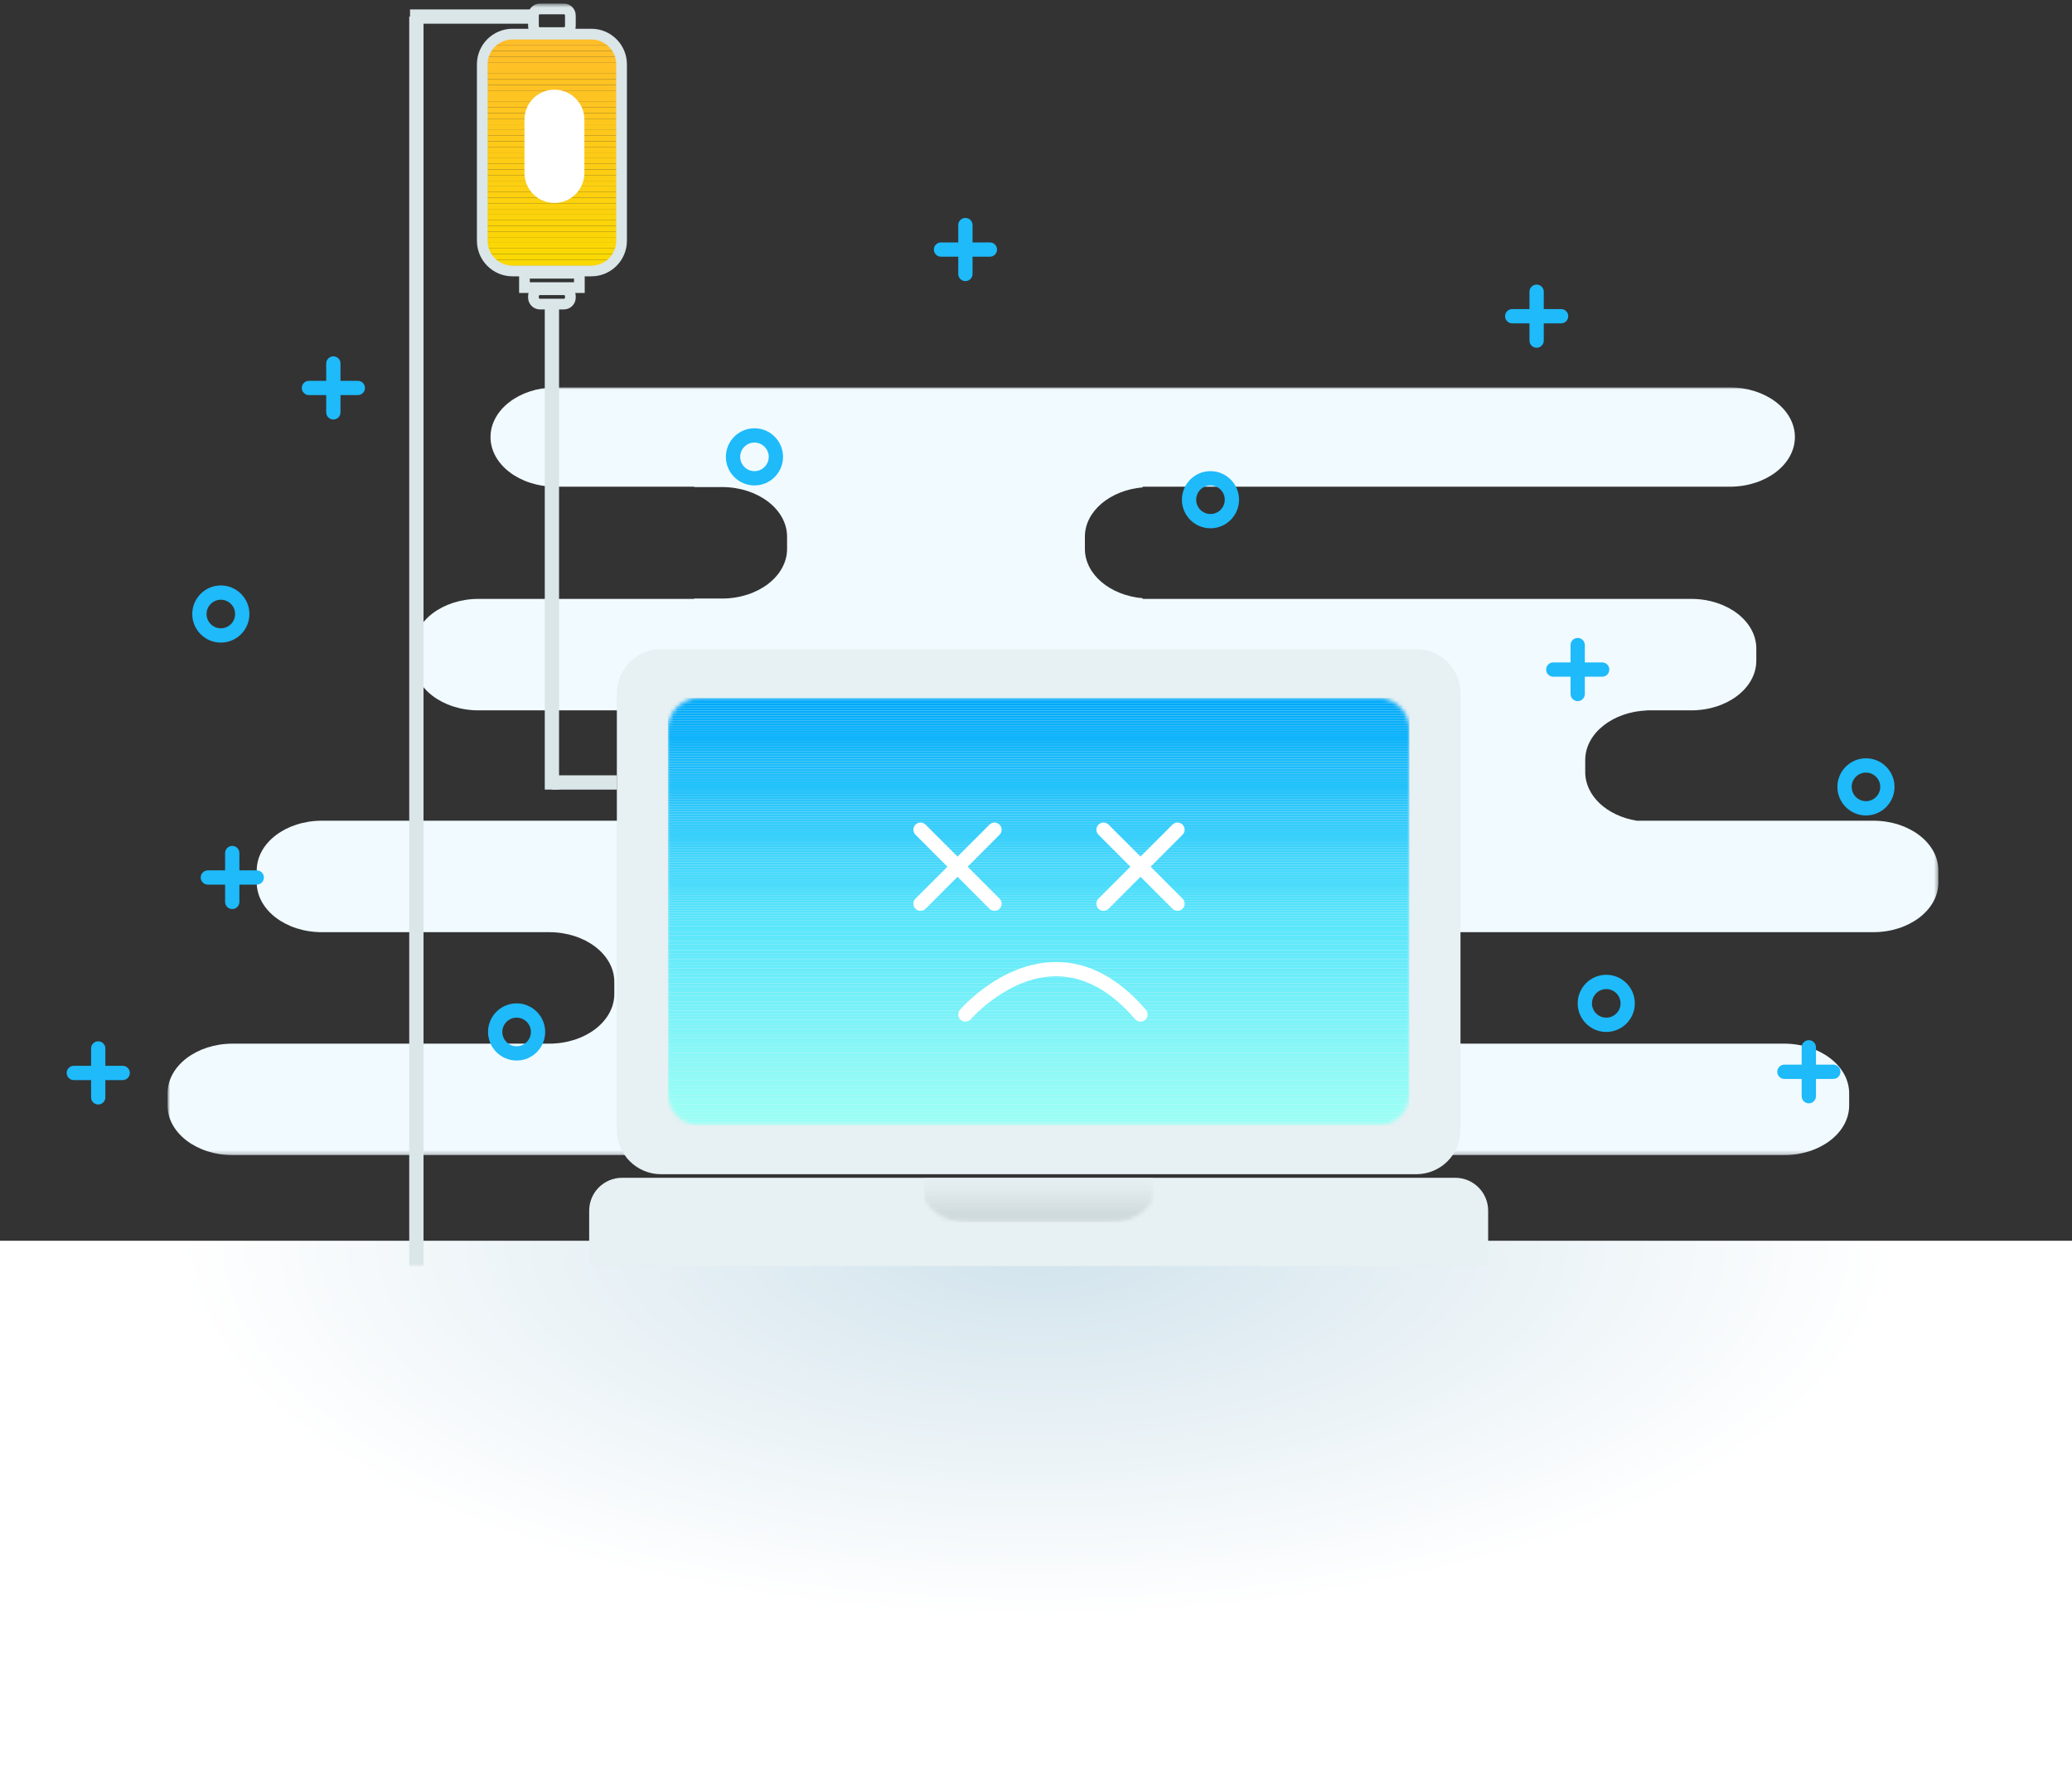 <?xml version="1.0" encoding="UTF-8"?>
<svg width="531px" height="454px" viewBox="0 0 531 454" version="1.1" xmlns="http://www.w3.org/2000/svg" xmlns:xlink="http://www.w3.org/1999/xlink">
    <rect x="0" y="0" width="531" height="454" fill="#333333" stroke="none"/>
    <!-- Generator: sketchtool 48.2 (47327) - http://www.bohemiancoding.com/sketch -->
    <title>6F49FFAF-9A60-4BF6-BBDD-3784090CA5A8</title>
    <desc>Created with sketchtool.</desc>
    <defs>
        <radialGradient cx="50%" cy="0%" fx="50%" fy="0%" r="71.209%" gradientTransform="translate(0.5,0),scale(0.256,1),rotate(90),scale(1,2.258),translate(-0.5,-0)" id="radialGradient-1">
            <stop stop-color="#D1E3EC" offset="0%"></stop>
            <stop stop-color="#FFFFFF" offset="100%"></stop>
        </radialGradient>
        <polygon id="path-2" points="0.833 0.009 454.65 0.009 454.65 196.773 0.833 196.773"></polygon>
        <path d="M8.07,0.868 C3.621,0.868 0.012,4.477 0.012,8.927 L0.012,102.37 C0.012,106.822 3.621,110.431 8.07,110.431 L181.98,110.431 C186.43,110.431 190.039,106.822 190.039,102.37 L190.039,8.927 C190.039,4.477 186.43,0.868 181.98,0.868 L8.07,0.868 Z" id="path-4"></path>
        <path d="M8.07,0.868 C3.621,0.868 0.012,4.477 0.012,8.927 L0.012,102.37 C0.012,106.822 3.621,110.431 8.07,110.431 L181.98,110.431 C186.43,110.431 190.039,106.822 190.039,102.37 L190.039,8.927 C190.039,4.477 186.43,0.868 181.98,0.868 L8.07,0.868 Z" id="path-6"></path>
        <path d="M0.589,0.257 L0.589,4.177 C0.589,7.278 5.233,11.625 10.961,11.625 L49.119,11.625 C54.847,11.625 59.49,7.278 59.49,4.177 L59.49,0.257 L0.589,0.257 Z" id="path-8"></path>
        <path d="M0.589,0.257 L0.589,4.177 C0.589,7.278 5.233,11.625 10.961,11.625 L49.119,11.625 C54.847,11.625 59.49,7.278 59.49,4.177 L59.49,0.257 L0.589,0.257 Z" id="path-10"></path>
        <polygon id="path-12" points="0 324.085 496.753 324.085 496.753 0.51 0 0.51"></polygon>
        <path d="M7.765,0.1 C3.494,0.1 0.029,3.564 0.029,7.837 L0.029,53.067 C0.029,57.339 3.494,60.803 7.765,60.803 L27.991,60.803 C32.263,60.803 35.726,57.339 35.726,53.067 L35.726,7.837 C35.726,3.564 32.263,0.1 27.991,0.1 L7.765,0.1 Z" id="path-14"></path>
        <path d="M7.765,0.1 C3.494,0.1 0.029,3.564 0.029,7.837 L0.029,53.067 C0.029,57.339 3.494,60.803 7.765,60.803 L27.991,60.803 C32.263,60.803 35.726,57.339 35.726,53.067 L35.726,7.837 C35.726,3.564 32.263,0.1 27.991,0.1 L7.765,0.1 Z" id="path-16"></path>
        <polygon id="path-18" points="0 324.085 496.753 324.085 496.753 0.51 0 0.51"></polygon>
    </defs>
    <g id="500" stroke="none" stroke-width="1" fill="none" fill-rule="evenodd" transform="translate(-537, -143)">
        <g id="ic_error_500" transform="translate(537, 143)">
            <rect id="Rectangle" fill="url(#radialGradient-1)" x="0" y="318" width="531" height="136"></rect>
            <g id="Page-1">
                <g id="Group-6" transform="translate(42.103, 99.279)">
                    <g id="Group-3">
                        <mask id="mask-3" fill="white">
                            <use xlink:href="#path-2"></use>
                        </mask>
                        <g id="Clip-2"></g>
                        <path d="M437.967,111.064 L377.321,111.064 C369.796,109.834 364.151,104.736 364.151,98.627 L364.151,95.51 C364.151,88.656 371.252,83.072 380.147,82.797 C379.919,82.79 379.691,82.783 379.46,82.783 L391.312,82.783 C400.526,82.783 407.994,77.086 407.994,70.057 L407.994,66.94 C407.994,59.912 400.526,54.214 391.312,54.214 L250.742,54.214 L250.742,54.042 C242.407,53.333 235.926,47.943 235.926,41.396 L235.926,38.28 C235.926,31.733 242.407,26.342 250.742,25.635 L250.742,25.462 L401.198,25.462 C410.412,25.462 417.881,19.764 417.881,12.735 C417.881,5.707 410.412,0.009 401.198,0.009 L100.286,0.009 C91.073,0.009 83.604,5.707 83.604,12.735 C83.604,19.764 91.073,25.462 100.286,25.462 L135.815,25.462 L135.815,25.553 L142.921,25.553 C152.135,25.553 159.603,31.25 159.603,38.28 L159.603,41.396 C159.603,48.425 152.135,54.123 142.921,54.123 L135.815,54.123 L135.815,54.214 L80.54,54.214 C71.327,54.214 63.858,59.912 63.858,66.94 L63.858,70.057 C63.858,77.086 71.327,82.783 80.54,82.783 L134.242,82.783 C143.455,82.783 150.925,88.481 150.925,95.51 L150.925,98.627 C150.925,104.73 145.292,109.826 137.777,111.064 L40.377,111.064 C31.164,111.064 23.695,116.762 23.695,123.79 L23.695,126.908 C23.695,133.936 31.164,139.634 40.377,139.634 L98.644,139.634 C107.86,139.634 115.328,145.332 115.328,152.36 L115.328,155.478 C115.328,162.505 107.86,168.204 98.644,168.204 L17.516,168.204 C8.302,168.204 0.833,173.902 0.833,180.93 L0.833,184.048 C0.833,191.075 8.302,196.773 17.516,196.773 L415.104,196.773 C424.319,196.773 431.788,191.075 431.788,184.048 L431.788,180.93 C431.788,173.902 424.319,168.204 415.104,168.204 L330.168,168.204 C320.954,168.204 313.484,162.505 313.484,155.478 L313.484,152.36 C313.484,145.332 320.954,139.634 330.168,139.634 L437.967,139.634 C447.181,139.634 454.65,133.936 454.65,126.908 L454.65,123.79 C454.65,116.762 447.181,111.064 437.967,111.064" id="Fill-1" fill="#F1FAFF" mask="url(#mask-3)"></path>
                    </g>
                    <path d="M320.851,201.666 L127.31,201.666 C121.052,201.666 115.979,196.593 115.979,190.333 L115.979,78.43 C115.979,72.171 121.052,67.096 127.31,67.096 L320.851,67.096 C327.109,67.096 332.182,72.171 332.182,78.43 L332.182,190.333 C332.182,196.593 327.109,201.666 320.851,201.666" id="Fill-4" fill="#E7F0F2"></path>
                </g>
                <g id="Group-168" transform="translate(171.158, 178.011)">
                    <g id="Group-9">
                        <mask id="mask-5" fill="white">
                            <use xlink:href="#path-4"></use>
                        </mask>
                        <g id="Clip-8"></g>
                        <path d="M0.012,110.431 L190.038,110.431 L0.012,110.431 Z" id="Fill-7" fill="#9CFFF5" mask="url(#mask-5)"></path>
                    </g>
                    <mask id="mask-7" fill="white">
                        <use xlink:href="#path-6"></use>
                    </mask>
                    <g id="Clip-11"></g>
                    <polygon id="Fill-10" fill="#9CFFF5" mask="url(#mask-7)" points="0.012 110.431 190.038 110.431 190.038 109.657 0.012 109.657"></polygon>
                    <polygon id="Fill-12" fill="#9BFFF5" mask="url(#mask-7)" points="0.012 109.657 190.038 109.657 190.038 108.882 0.012 108.882"></polygon>
                    <polygon id="Fill-13" fill="#9BFFF5" mask="url(#mask-7)" points="0.012 108.882 190.038 108.882 190.038 108.108 0.012 108.108"></polygon>
                    <polygon id="Fill-14" fill="#9AFEF5" mask="url(#mask-7)" points="0.012 108.109 190.038 108.109 190.038 107.334 0.012 107.334"></polygon>
                    <polygon id="Fill-15" fill="#99FEF5" mask="url(#mask-7)" points="0.012 107.334 190.038 107.334 190.038 106.56 0.012 106.56"></polygon>
                    <polygon id="Fill-16" fill="#98FEF5" mask="url(#mask-7)" points="0.012 106.56 190.038 106.56 190.038 105.785 0.012 105.785"></polygon>
                    <polygon id="Fill-17" fill="#98FDF5" mask="url(#mask-7)" points="0.012 105.786 190.038 105.786 190.038 105.012 0.012 105.012"></polygon>
                    <polygon id="Fill-18" fill="#97FDF5" mask="url(#mask-7)" points="0.012 105.012 190.038 105.012 190.038 104.237 0.012 104.237"></polygon>
                    <polygon id="Fill-19" fill="#96FDF6" mask="url(#mask-7)" points="0.012 104.237 190.038 104.237 190.038 103.463 0.012 103.463"></polygon>
                    <polygon id="Fill-20" fill="#95FCF6" mask="url(#mask-7)" points="0.012 103.464 190.038 103.464 190.038 102.689 0.012 102.689"></polygon>
                    <polygon id="Fill-21" fill="#94FCF6" mask="url(#mask-7)" points="0.012 102.689 190.038 102.689 190.038 101.915 0.012 101.915"></polygon>
                    <polygon id="Fill-22" fill="#93FCF6" mask="url(#mask-7)" points="0.012 101.915 190.038 101.915 190.038 101.14 0.012 101.14"></polygon>
                    <polygon id="Fill-23" fill="#92FBF6" mask="url(#mask-7)" points="0.012 101.14 190.038 101.14 190.038 100.365 0.012 100.365"></polygon>
                    <polygon id="Fill-24" fill="#91FBF6" mask="url(#mask-7)" points="0.012 100.366 190.038 100.366 190.038 99.592 0.012 99.592"></polygon>
                    <polygon id="Fill-25" fill="#91FBF6" mask="url(#mask-7)" points="0.012 99.592 190.038 99.592 190.038 98.817 0.012 98.817"></polygon>
                    <polygon id="Fill-26" fill="#90FAF6" mask="url(#mask-7)" points="0.012 98.817 190.038 98.817 190.038 98.043 0.012 98.043"></polygon>
                    <polygon id="Fill-27" fill="#8FFAF6" mask="url(#mask-7)" points="0.012 98.044 190.038 98.044 190.038 97.269 0.012 97.269"></polygon>
                    <polygon id="Fill-28" fill="#8EFAF6" mask="url(#mask-7)" points="0.012 97.269 190.038 97.269 190.038 96.495 0.012 96.495"></polygon>
                    <polygon id="Fill-29" fill="#8DF9F6" mask="url(#mask-7)" points="0.012 96.495 190.038 96.495 190.038 95.72 0.012 95.72"></polygon>
                    <polygon id="Fill-30" fill="#8CF9F6" mask="url(#mask-7)" points="0.012 95.721 190.038 95.721 190.038 94.947 0.012 94.947"></polygon>
                    <polygon id="Fill-31" fill="#8BF9F7" mask="url(#mask-7)" points="0.012 94.947 190.038 94.947 190.038 94.172 0.012 94.172"></polygon>
                    <polygon id="Fill-32" fill="#8AF8F7" mask="url(#mask-7)" points="0.012 94.172 190.038 94.172 190.038 93.398 0.012 93.398"></polygon>
                    <polygon id="Fill-33" fill="#89F8F7" mask="url(#mask-7)" points="0.012 93.398 190.038 93.398 190.038 92.623 0.012 92.623"></polygon>
                    <polygon id="Fill-34" fill="#88F7F7" mask="url(#mask-7)" points="0.012 92.624 190.038 92.624 190.038 91.85 0.012 91.85"></polygon>
                    <polygon id="Fill-35" fill="#87F7F7" mask="url(#mask-7)" points="0.012 91.85 190.038 91.85 190.038 91.075 0.012 91.075"></polygon>
                    <polygon id="Fill-36" fill="#86F7F7" mask="url(#mask-7)" points="0.012 91.075 190.038 91.075 190.038 90.301 0.012 90.301"></polygon>
                    <polygon id="Fill-37" fill="#85F6F7" mask="url(#mask-7)" points="0.012 90.301 190.038 90.301 190.038 89.527 0.012 89.527"></polygon>
                    <polygon id="Fill-38" fill="#84F6F7" mask="url(#mask-7)" points="0.012 89.527 190.038 89.527 190.038 88.752 0.012 88.752"></polygon>
                    <polygon id="Fill-39" fill="#83F6F7" mask="url(#mask-7)" points="0.012 88.752 190.038 88.752 190.038 87.978 0.012 87.978"></polygon>
                    <polygon id="Fill-40" fill="#82F5F7" mask="url(#mask-7)" points="0.012 87.979 190.038 87.979 190.038 87.204 0.012 87.204"></polygon>
                    <polygon id="Fill-41" fill="#81F5F7" mask="url(#mask-7)" points="0.012 87.204 190.038 87.204 190.038 86.43 0.012 86.43"></polygon>
                    <polygon id="Fill-42" fill="#80F4F8" mask="url(#mask-7)" points="0.012 86.43 190.038 86.43 190.038 85.655 0.012 85.655"></polygon>
                    <polygon id="Fill-43" fill="#7FF4F8" mask="url(#mask-7)" points="0.012 85.655 190.038 85.655 190.038 84.881 0.012 84.881"></polygon>
                    <polygon id="Fill-44" fill="#7EF4F8" mask="url(#mask-7)" points="0.012 84.882 190.038 84.882 190.038 84.107 0.012 84.107"></polygon>
                    <polygon id="Fill-45" fill="#7DF3F8" mask="url(#mask-7)" points="0.012 84.107 190.038 84.107 190.038 83.333 0.012 83.333"></polygon>
                    <polygon id="Fill-46" fill="#7BF3F8" mask="url(#mask-7)" points="0.012 83.333 190.038 83.333 190.038 82.558 0.012 82.558"></polygon>
                    <polygon id="Fill-47" fill="#7AF2F8" mask="url(#mask-7)" points="0.012 82.559 190.038 82.559 190.038 81.785 0.012 81.785"></polygon>
                    <polygon id="Fill-48" fill="#79F2F8" mask="url(#mask-7)" points="0.012 81.785 190.038 81.785 190.038 81.01 0.012 81.01"></polygon>
                    <polygon id="Fill-49" fill="#78F2F8" mask="url(#mask-7)" points="0.012 81.01 190.038 81.01 190.038 80.236 0.012 80.236"></polygon>
                    <polygon id="Fill-50" fill="#77F1F8" mask="url(#mask-7)" points="0.012 80.236 190.038 80.236 190.038 79.461 0.012 79.461"></polygon>
                    <polygon id="Fill-51" fill="#76F1F8" mask="url(#mask-7)" points="0.012 79.462 190.038 79.462 190.038 78.688 0.012 78.688"></polygon>
                    <polygon id="Fill-52" fill="#75F0F8" mask="url(#mask-7)" points="0.012 78.688 190.038 78.688 190.038 77.913 0.012 77.913"></polygon>
                    <polygon id="Fill-53" fill="#74F0F9" mask="url(#mask-7)" points="0.012 77.913 190.038 77.913 190.038 77.139 0.012 77.139"></polygon>
                    <polygon id="Fill-54" fill="#73F0F9" mask="url(#mask-7)" points="0.012 77.139 190.038 77.139 190.038 76.365 0.012 76.365"></polygon>
                    <polygon id="Fill-55" fill="#72EFF9" mask="url(#mask-7)" points="0.012 76.365 190.038 76.365 190.038 75.59 0.012 75.59"></polygon>
                    <polygon id="Fill-56" fill="#71EFF9" mask="url(#mask-7)" points="0.012 75.59 190.038 75.59 190.038 74.816 0.012 74.816"></polygon>
                    <polygon id="Fill-57" fill="#70EEF9" mask="url(#mask-7)" points="0.012 74.817 190.038 74.817 190.038 74.042 0.012 74.042"></polygon>
                    <polygon id="Fill-58" fill="#6EEEF9" mask="url(#mask-7)" points="0.012 74.042 190.038 74.042 190.038 73.268 0.012 73.268"></polygon>
                    <polygon id="Fill-59" fill="#6DEEF9" mask="url(#mask-7)" points="0.012 73.268 190.038 73.268 190.038 72.493 0.012 72.493"></polygon>
                    <polygon id="Fill-60" fill="#6CEDF9" mask="url(#mask-7)" points="0.012 72.493 190.038 72.493 190.038 71.719 0.012 71.719"></polygon>
                    <polygon id="Fill-61" fill="#6BEDF9" mask="url(#mask-7)" points="0.012 71.72 190.038 71.72 190.038 70.945 0.012 70.945"></polygon>
                    <polygon id="Fill-62" fill="#6AECF9" mask="url(#mask-7)" points="0.012 70.945 190.038 70.945 190.038 70.171 0.012 70.171"></polygon>
                    <polygon id="Fill-63" fill="#69ECFA" mask="url(#mask-7)" points="0.012 70.171 190.038 70.171 190.038 69.396 0.012 69.396"></polygon>
                    <polygon id="Fill-64" fill="#68ECFA" mask="url(#mask-7)" points="0.012 69.397 190.038 69.397 190.038 68.623 0.012 68.623"></polygon>
                    <polygon id="Fill-65" fill="#67EBFA" mask="url(#mask-7)" points="0.012 68.623 190.038 68.623 190.038 67.848 0.012 67.848"></polygon>
                    <polygon id="Fill-66" fill="#66EBFA" mask="url(#mask-7)" points="0.012 67.848 190.038 67.848 190.038 67.074 0.012 67.074"></polygon>
                    <polygon id="Fill-67" fill="#64EAFA" mask="url(#mask-7)" points="0.012 67.075 190.038 67.075 190.038 66.3 0.012 66.3"></polygon>
                    <polygon id="Fill-68" fill="#63EAFA" mask="url(#mask-7)" points="0.012 66.3 190.038 66.3 190.038 65.525 0.012 65.525"></polygon>
                    <polygon id="Fill-69" fill="#62E9FA" mask="url(#mask-7)" points="0.012 65.525 190.038 65.525 190.038 64.751 0.012 64.751"></polygon>
                    <polygon id="Fill-70" fill="#61E9FA" mask="url(#mask-7)" points="0.012 64.751 190.038 64.751 190.038 63.976 0.012 63.976"></polygon>
                    <polygon id="Fill-71" fill="#60E9FA" mask="url(#mask-7)" points="0.012 63.977 190.038 63.977 190.038 63.203 0.012 63.203"></polygon>
                    <polygon id="Fill-72" fill="#5FE8FA" mask="url(#mask-7)" points="0.012 63.203 190.038 63.203 190.038 62.428 0.012 62.428"></polygon>
                    <polygon id="Fill-73" fill="#5EE8FB" mask="url(#mask-7)" points="0.012 62.428 190.038 62.428 190.038 61.654 0.012 61.654"></polygon>
                    <polygon id="Fill-74" fill="#5CE7FB" mask="url(#mask-7)" points="0.012 61.655 190.038 61.655 190.038 60.88 0.012 60.88"></polygon>
                    <polygon id="Fill-75" fill="#5BE7FB" mask="url(#mask-7)" points="0.012 60.88 190.038 60.88 190.038 60.106 0.012 60.106"></polygon>
                    <polygon id="Fill-76" fill="#5AE6FB" mask="url(#mask-7)" points="0.012 60.106 190.038 60.106 190.038 59.331 0.012 59.331"></polygon>
                    <polygon id="Fill-77" fill="#59E6FB" mask="url(#mask-7)" points="0.012 59.331 190.038 59.331 190.038 58.557 0.012 58.557"></polygon>
                    <polygon id="Fill-78" fill="#59E6FB" mask="url(#mask-7)" points="0.012 58.557 190.038 58.557 190.038 57.909 0.012 57.909"></polygon>
                    <polygon id="Fill-79" fill="#58E5FB" mask="url(#mask-7)" points="0.012 57.909 190.038 57.909 190.038 57.26 0.012 57.26"></polygon>
                    <polygon id="Fill-80" fill="#57E5FB" mask="url(#mask-7)" points="0.012 57.26 190.038 57.26 190.038 56.612 0.012 56.612"></polygon>
                    <polygon id="Fill-81" fill="#56E4FB" mask="url(#mask-7)" points="0.012 56.612 190.038 56.612 190.038 55.964 0.012 55.964"></polygon>
                    <polygon id="Fill-82" fill="#55E4FB" mask="url(#mask-7)" points="0.012 55.964 190.038 55.964 190.038 55.316 0.012 55.316"></polygon>
                    <polygon id="Fill-83" fill="#54E3FB" mask="url(#mask-7)" points="0.012 55.316 190.038 55.316 190.038 54.668 0.012 54.668"></polygon>
                    <polygon id="Fill-84" fill="#54E2FB" mask="url(#mask-7)" points="0.012 54.668 190.038 54.668 190.038 54.02 0.012 54.02"></polygon>
                    <polygon id="Fill-85" fill="#53E2FB" mask="url(#mask-7)" points="0.012 54.02 190.038 54.02 190.038 53.371 0.012 53.371"></polygon>
                    <polygon id="Fill-86" fill="#52E1FB" mask="url(#mask-7)" points="0.012 53.371 190.038 53.371 190.038 52.723 0.012 52.723"></polygon>
                    <polygon id="Fill-87" fill="#51E0FB" mask="url(#mask-7)" points="0.012 52.723 190.038 52.723 190.038 52.075 0.012 52.075"></polygon>
                    <polygon id="Fill-88" fill="#50E0FB" mask="url(#mask-7)" points="0.012 52.075 190.038 52.075 190.038 51.427 0.012 51.427"></polygon>
                    <polygon id="Fill-89" fill="#4FDFFB" mask="url(#mask-7)" points="0.012 51.427 190.038 51.427 190.038 50.779 0.012 50.779"></polygon>
                    <polygon id="Fill-90" fill="#4EDEFB" mask="url(#mask-7)" points="0.012 50.779 190.038 50.779 190.038 50.131 0.012 50.131"></polygon>
                    <polygon id="Fill-91" fill="#4DDEFB" mask="url(#mask-7)" points="0.012 50.131 190.038 50.131 190.038 49.482 0.012 49.482"></polygon>
                    <polygon id="Fill-92" fill="#4CDDFB" mask="url(#mask-7)" points="0.012 49.482 190.038 49.482 190.038 48.834 0.012 48.834"></polygon>
                    <polygon id="Fill-93" fill="#4BDCFB" mask="url(#mask-7)" points="0.012 48.834 190.038 48.834 190.038 48.186 0.012 48.186"></polygon>
                    <polygon id="Fill-94" fill="#4ADCFB" mask="url(#mask-7)" points="0.012 48.186 190.038 48.186 190.038 47.538 0.012 47.538"></polygon>
                    <polygon id="Fill-95" fill="#49DBFB" mask="url(#mask-7)" points="0.012 47.538 190.038 47.538 190.038 46.89 0.012 46.89"></polygon>
                    <polygon id="Fill-96" fill="#48DAFB" mask="url(#mask-7)" points="0.012 46.89 190.038 46.89 190.038 46.242 0.012 46.242"></polygon>
                    <polygon id="Fill-97" fill="#47DAFB" mask="url(#mask-7)" points="0.012 46.242 190.038 46.242 190.038 45.593 0.012 45.593"></polygon>
                    <polygon id="Fill-98" fill="#46D9FB" mask="url(#mask-7)" points="0.012 45.593 190.038 45.593 190.038 44.945 0.012 44.945"></polygon>
                    <polygon id="Fill-99" fill="#45D8FB" mask="url(#mask-7)" points="0.012 44.945 190.038 44.945 190.038 44.296 0.012 44.296"></polygon>
                    <polygon id="Fill-100" fill="#44D8FB" mask="url(#mask-7)" points="0.012 44.296 190.038 44.296 190.038 43.648 0.012 43.648"></polygon>
                    <polygon id="Fill-101" fill="#43D7FB" mask="url(#mask-7)" points="0.012 43.648 190.038 43.648 190.038 43 0.012 43"></polygon>
                    <polygon id="Fill-102" fill="#42D6FB" mask="url(#mask-7)" points="0.012 43 190.038 43 190.038 42.352 0.012 42.352"></polygon>
                    <polygon id="Fill-103" fill="#41D5FB" mask="url(#mask-7)" points="0.012 42.352 190.038 42.352 190.038 41.703 0.012 41.703"></polygon>
                    <polygon id="Fill-104" fill="#40D5FB" mask="url(#mask-7)" points="0.012 41.703 190.038 41.703 190.038 41.055 0.012 41.055"></polygon>
                    <polygon id="Fill-105" fill="#3FD4FB" mask="url(#mask-7)" points="0.012 41.055 190.038 41.055 190.038 40.407 0.012 40.407"></polygon>
                    <polygon id="Fill-106" fill="#3ED3FB" mask="url(#mask-7)" points="0.012 40.407 190.038 40.407 190.038 39.759 0.012 39.759"></polygon>
                    <polygon id="Fill-107" fill="#3DD3FB" mask="url(#mask-7)" points="0.012 39.759 190.038 39.759 190.038 39.111 0.012 39.111"></polygon>
                    <polygon id="Fill-108" fill="#3CD2FB" mask="url(#mask-7)" points="0.012 39.111 190.038 39.111 190.038 38.463 0.012 38.463"></polygon>
                    <polygon id="Fill-109" fill="#3BD1FB" mask="url(#mask-7)" points="0.012 38.463 190.038 38.463 190.038 37.814 0.012 37.814"></polygon>
                    <polygon id="Fill-110" fill="#3AD1FB" mask="url(#mask-7)" points="0.012 37.814 190.038 37.814 190.038 37.166 0.012 37.166"></polygon>
                    <polygon id="Fill-111" fill="#39D0FB" mask="url(#mask-7)" points="0.012 37.166 190.038 37.166 190.038 36.518 0.012 36.518"></polygon>
                    <polygon id="Fill-112" fill="#38CFFB" mask="url(#mask-7)" points="0.012 36.518 190.038 36.518 190.038 35.87 0.012 35.87"></polygon>
                    <polygon id="Fill-113" fill="#37CFFB" mask="url(#mask-7)" points="0.012 35.87 190.038 35.87 190.038 35.222 0.012 35.222"></polygon>
                    <polygon id="Fill-114" fill="#36CEFB" mask="url(#mask-7)" points="0.012 35.222 190.038 35.222 190.038 34.574 0.012 34.574"></polygon>
                    <polygon id="Fill-115" fill="#35CDFB" mask="url(#mask-7)" points="0.012 34.574 190.038 34.574 190.038 33.925 0.012 33.925"></polygon>
                    <polygon id="Fill-116" fill="#34CCFB" mask="url(#mask-7)" points="0.012 33.925 190.038 33.925 190.038 33.277 0.012 33.277"></polygon>
                    <polygon id="Fill-117" fill="#33CCFB" mask="url(#mask-7)" points="0.012 33.277 190.038 33.277 190.038 32.629 0.012 32.629"></polygon>
                    <polygon id="Fill-118" fill="#32CBFB" mask="url(#mask-7)" points="0.012 32.629 190.038 32.629 190.038 31.981 0.012 31.981"></polygon>
                    <polygon id="Fill-119" fill="#31CAFB" mask="url(#mask-7)" points="0.012 31.981 190.038 31.981 190.038 31.333 0.012 31.333"></polygon>
                    <polygon id="Fill-120" fill="#30CAFB" mask="url(#mask-7)" points="0.012 31.333 190.038 31.333 190.038 30.685 0.012 30.685"></polygon>
                    <polygon id="Fill-121" fill="#2FC9FB" mask="url(#mask-7)" points="0.012 30.685 190.038 30.685 190.038 30.036 0.012 30.036"></polygon>
                    <polygon id="Fill-122" fill="#2EC8FB" mask="url(#mask-7)" points="0.012 30.036 190.038 30.036 190.038 29.388 0.012 29.388"></polygon>
                    <polygon id="Fill-123" fill="#2DC8FB" mask="url(#mask-7)" points="0.012 29.388 190.038 29.388 190.038 28.74 0.012 28.74"></polygon>
                    <polygon id="Fill-124" fill="#2CC7FA" mask="url(#mask-7)" points="0.012 28.74 190.038 28.74 190.038 28.092 0.012 28.092"></polygon>
                    <polygon id="Fill-125" fill="#2BC6FA" mask="url(#mask-7)" points="0.012 28.092 190.038 28.092 190.038 27.444 0.012 27.444"></polygon>
                    <polygon id="Fill-126" fill="#2AC5FA" mask="url(#mask-7)" points="0.012 27.444 190.038 27.444 190.038 26.796 0.012 26.796"></polygon>
                    <polygon id="Fill-127" fill="#29C5FA" mask="url(#mask-7)" points="0.012 26.796 190.038 26.796 190.038 26.147 0.012 26.147"></polygon>
                    <polygon id="Fill-128" fill="#27C4FA" mask="url(#mask-7)" points="0.012 26.147 190.038 26.147 190.038 25.499 0.012 25.499"></polygon>
                    <polygon id="Fill-129" fill="#26C3FA" mask="url(#mask-7)" points="0.012 25.499 190.038 25.499 190.038 24.851 0.012 24.851"></polygon>
                    <polygon id="Fill-130" fill="#25C3FA" mask="url(#mask-7)" points="0.012 24.851 190.038 24.851 190.038 24.203 0.012 24.203"></polygon>
                    <polygon id="Fill-131" fill="#24C2FA" mask="url(#mask-7)" points="0.012 24.203 190.038 24.203 190.038 23.555 0.012 23.555"></polygon>
                    <polygon id="Fill-132" fill="#23C1FA" mask="url(#mask-7)" points="0.012 23.555 190.038 23.555 190.038 22.907 0.012 22.907"></polygon>
                    <polygon id="Fill-133" fill="#22C1FA" mask="url(#mask-7)" points="0.012 22.907 190.038 22.907 190.038 22.258 0.012 22.258"></polygon>
                    <polygon id="Fill-134" fill="#21C0FA" mask="url(#mask-7)" points="0.012 22.258 190.038 22.258 190.038 21.61 0.012 21.61"></polygon>
                    <polygon id="Fill-135" fill="#20BFFA" mask="url(#mask-7)" points="0.012 21.61 190.038 21.61 190.038 20.961 0.012 20.961"></polygon>
                    <polygon id="Fill-136" fill="#1FBEFA" mask="url(#mask-7)" points="0.012 20.961 190.038 20.961 190.038 20.313 0.012 20.313"></polygon>
                    <polygon id="Fill-137" fill="#1EBEFA" mask="url(#mask-7)" points="0.012 20.313 190.038 20.313 190.038 19.665 0.012 19.665"></polygon>
                    <polygon id="Fill-138" fill="#1DBDFA" mask="url(#mask-7)" points="0.012 19.665 190.038 19.665 190.038 19.017 0.012 19.017"></polygon>
                    <polygon id="Fill-139" fill="#1CBCFA" mask="url(#mask-7)" points="0.012 19.017 190.038 19.017 190.038 18.368 0.012 18.368"></polygon>
                    <polygon id="Fill-140" fill="#1BBCFA" mask="url(#mask-7)" points="0.012 18.368 190.038 18.368 190.038 17.72 0.012 17.72"></polygon>
                    <polygon id="Fill-141" fill="#1ABBFA" mask="url(#mask-7)" points="0.012 17.72 190.038 17.72 190.038 17.072 0.012 17.072"></polygon>
                    <polygon id="Fill-142" fill="#19BAFA" mask="url(#mask-7)" points="0.012 17.072 190.038 17.072 190.038 16.424 0.012 16.424"></polygon>
                    <polygon id="Fill-143" fill="#18B9FA" mask="url(#mask-7)" points="0.012 16.424 190.038 16.424 190.038 15.776 0.012 15.776"></polygon>
                    <polygon id="Fill-144" fill="#17B9FA" mask="url(#mask-7)" points="0.012 15.776 190.038 15.776 190.038 15.128 0.012 15.128"></polygon>
                    <polygon id="Fill-145" fill="#16B8FA" mask="url(#mask-7)" points="0.012 15.128 190.038 15.128 190.038 14.479 0.012 14.479"></polygon>
                    <polygon id="Fill-146" fill="#15B7FA" mask="url(#mask-7)" points="0.012 14.479 190.038 14.479 190.038 13.831 0.012 13.831"></polygon>
                    <polygon id="Fill-147" fill="#14B7FA" mask="url(#mask-7)" points="0.012 13.831 190.038 13.831 190.038 13.183 0.012 13.183"></polygon>
                    <polygon id="Fill-148" fill="#13B6FA" mask="url(#mask-7)" points="0.012 13.183 190.038 13.183 190.038 12.535 0.012 12.535"></polygon>
                    <polygon id="Fill-149" fill="#12B5FA" mask="url(#mask-7)" points="0.012 12.535 190.038 12.535 190.038 11.887 0.012 11.887"></polygon>
                    <polygon id="Fill-150" fill="#11B4FA" mask="url(#mask-7)" points="0.012 11.887 190.038 11.887 190.038 11.239 0.012 11.239"></polygon>
                    <polygon id="Fill-151" fill="#10B4FA" mask="url(#mask-7)" points="0.012 11.239 190.038 11.239 190.038 10.59 0.012 10.59"></polygon>
                    <polygon id="Fill-152" fill="#0FB3FA" mask="url(#mask-7)" points="0.012 10.59 190.038 10.59 190.038 9.942 0.012 9.942"></polygon>
                    <polygon id="Fill-153" fill="#0EB2FA" mask="url(#mask-7)" points="0.012 9.942 190.038 9.942 190.038 9.294 0.012 9.294"></polygon>
                    <polygon id="Fill-154" fill="#0DB2FA" mask="url(#mask-7)" points="0.012 9.294 190.038 9.294 190.038 8.646 0.012 8.646"></polygon>
                    <polygon id="Fill-155" fill="#0CB1FA" mask="url(#mask-7)" points="0.012 8.646 190.038 8.646 190.038 7.998 0.012 7.998"></polygon>
                    <polygon id="Fill-156" fill="#0AB0FA" mask="url(#mask-7)" points="0.012 7.998 190.038 7.998 190.038 7.35 0.012 7.35"></polygon>
                    <polygon id="Fill-157" fill="#09AFFA" mask="url(#mask-7)" points="0.012 7.35 190.038 7.35 190.038 6.701 0.012 6.701"></polygon>
                    <polygon id="Fill-158" fill="#08AFFA" mask="url(#mask-7)" points="0.012 6.701 190.038 6.701 190.038 6.053 0.012 6.053"></polygon>
                    <polygon id="Fill-159" fill="#07AEFA" mask="url(#mask-7)" points="0.012 6.053 190.038 6.053 190.038 5.405 0.012 5.405"></polygon>
                    <polygon id="Fill-160" fill="#06ADFA" mask="url(#mask-7)" points="0.012 5.405 190.038 5.405 190.038 4.757 0.012 4.757"></polygon>
                    <polygon id="Fill-161" fill="#05ADFA" mask="url(#mask-7)" points="0.012 4.757 190.038 4.757 190.038 4.109 0.012 4.109"></polygon>
                    <polygon id="Fill-162" fill="#04ACFA" mask="url(#mask-7)" points="0.012 4.109 190.038 4.109 190.038 3.461 0.012 3.461"></polygon>
                    <polygon id="Fill-163" fill="#03ABFA" mask="url(#mask-7)" points="0.012 3.461 190.038 3.461 190.038 2.812 0.012 2.812"></polygon>
                    <polygon id="Fill-164" fill="#02AAFA" mask="url(#mask-7)" points="0.012 2.812 190.038 2.812 190.038 2.164 0.012 2.164"></polygon>
                    <polygon id="Fill-165" fill="#01AAFA" mask="url(#mask-7)" points="0.012 2.164 190.038 2.164 190.038 1.516 0.012 1.516"></polygon>
                    <polygon id="Fill-166" fill="#00A9FA" mask="url(#mask-7)" points="0.012 1.516 190.038 1.516 190.038 0.868 0.012 0.868"></polygon>
                    <path d="M190.038,0.868 L0.012,0.868 L190.038,0.868 Z" id="Fill-167" fill="#00A9FA" mask="url(#mask-7)"></path>
                </g>
                <path d="M380.976,324.49 L152.143,324.49 C151.507,324.49 150.991,323.974 150.991,323.337 L150.991,310.298 C150.991,305.638 154.767,301.861 159.425,301.861 L372.942,301.861 C377.6,301.861 381.376,305.638 381.376,310.298 L381.376,324.09 C381.376,324.311 381.197,324.49 380.976,324.49" id="Fill-169" fill="#E7F0F2"></path>
                <g id="Group-199" transform="translate(236.144, 301.603)">
                    <g id="Group-173">
                        <mask id="mask-9" fill="white">
                            <use xlink:href="#path-8"></use>
                        </mask>
                        <g id="Clip-172"></g>
                        <path d="M59.49,0.258 L0.588,0.258 L59.49,0.258 Z" id="Fill-171" fill="#E7F0F2" mask="url(#mask-9)"></path>
                    </g>
                    <mask id="mask-11" fill="white">
                        <use xlink:href="#path-10"></use>
                    </mask>
                    <g id="Clip-175"></g>
                    <polygon id="Fill-174" fill="#E7F0F2" mask="url(#mask-11)" points="0.589 0.635 59.491 0.635 59.491 0.258 0.589 0.258"></polygon>
                    <polygon id="Fill-176" fill="#E6EFF1" mask="url(#mask-11)" points="0.589 1.013 59.491 1.013 59.491 0.635 0.589 0.635"></polygon>
                    <polygon id="Fill-177" fill="#E5EFF1" mask="url(#mask-11)" points="0.589 1.39 59.491 1.39 59.491 1.013 0.589 1.013"></polygon>
                    <polygon id="Fill-178" fill="#E5EEF0" mask="url(#mask-11)" points="0.589 1.766 59.491 1.766 59.491 1.39 0.589 1.39"></polygon>
                    <polygon id="Fill-179" fill="#E4EDEF" mask="url(#mask-11)" points="0.589 2.143 59.491 2.143 59.491 1.766 0.589 1.766"></polygon>
                    <polygon id="Fill-180" fill="#E3ECEE" mask="url(#mask-11)" points="0.589 2.521 59.491 2.521 59.491 2.144 0.589 2.144"></polygon>
                    <polygon id="Fill-181" fill="#E2EBED" mask="url(#mask-11)" points="0.589 2.898 59.491 2.898 59.491 2.521 0.589 2.521"></polygon>
                    <polygon id="Fill-182" fill="#E1EAEC" mask="url(#mask-11)" points="0.589 3.276 59.491 3.276 59.491 2.898 0.589 2.898"></polygon>
                    <polygon id="Fill-183" fill="#E0E9EB" mask="url(#mask-11)" points="0.589 3.652 59.491 3.652 59.491 3.276 0.589 3.276"></polygon>
                    <polygon id="Fill-184" fill="#DFE8EA" mask="url(#mask-11)" points="0.589 4.029 59.491 4.029 59.491 3.652 0.589 3.652"></polygon>
                    <polygon id="Fill-185" fill="#DEE7E9" mask="url(#mask-11)" points="0.589 4.406 59.491 4.406 59.491 4.029 0.589 4.029"></polygon>
                    <polygon id="Fill-186" fill="#DDE6E8" mask="url(#mask-11)" points="0.589 4.783 59.491 4.783 59.491 4.406 0.589 4.406"></polygon>
                    <polygon id="Fill-187" fill="#DBE5E7" mask="url(#mask-11)" points="0.589 5.16 59.491 5.16 59.491 4.783 0.589 4.783"></polygon>
                    <polygon id="Fill-188" fill="#DAE4E6" mask="url(#mask-11)" points="0.589 5.537 59.491 5.537 59.491 5.16 0.589 5.16"></polygon>
                    <polygon id="Fill-189" fill="#D9E3E5" mask="url(#mask-11)" points="0.589 5.915 59.491 5.915 59.491 5.538 0.589 5.538"></polygon>
                    <polygon id="Fill-190" fill="#D8E2E4" mask="url(#mask-11)" points="0.589 6.292 59.491 6.292 59.491 5.915 0.589 5.915"></polygon>
                    <polygon id="Fill-191" fill="#D7E1E3" mask="url(#mask-11)" points="0.589 6.668 59.491 6.668 59.491 6.292 0.589 6.292"></polygon>
                    <polygon id="Fill-192" fill="#D6E0E2" mask="url(#mask-11)" points="0.589 7.046 59.491 7.046 59.491 6.668 0.589 6.668"></polygon>
                    <polygon id="Fill-193" fill="#D5DFE1" mask="url(#mask-11)" points="0.589 7.423 59.491 7.423 59.491 7.046 0.589 7.046"></polygon>
                    <polygon id="Fill-194" fill="#D4DEE0" mask="url(#mask-11)" points="0.589 7.8 59.491 7.8 59.491 7.423 0.589 7.423"></polygon>
                    <polygon id="Fill-195" fill="#D2DDDF" mask="url(#mask-11)" points="0.589 8.176 59.491 8.176 59.491 7.8 0.589 7.8"></polygon>
                    <polygon id="Fill-196" fill="#D1DCDE" mask="url(#mask-11)" points="0.589 8.553 59.491 8.553 59.491 8.176 0.589 8.176"></polygon>
                    <polygon id="Fill-197" fill="#D0DBDD" mask="url(#mask-11)" points="0.589 8.931 59.491 8.931 59.491 8.553 0.589 8.553"></polygon>
                    <polygon id="Fill-198" fill="#D0DBDD" mask="url(#mask-11)" points="0.589 11.624 59.491 11.624 59.491 8.931 0.589 8.931"></polygon>
                </g>
                <g id="Group-213" transform="translate(0, 0.406)">
                    <path d="M254.869,233.036 C254.4,233.036 253.933,232.857 253.575,232.499 L234.618,213.538 C233.903,212.823 233.903,211.664 234.618,210.949 C235.333,210.234 236.492,210.234 237.207,210.949 L256.163,229.91 C256.878,230.625 256.878,231.784 256.163,232.499 C255.805,232.857 255.338,233.036 254.869,233.036" id="Fill-200" fill="#FFFFFF"></path>
                    <path d="M235.913,233.036 C235.444,233.036 234.976,232.857 234.618,232.499 C233.904,231.784 233.904,230.625 234.618,229.91 L253.575,210.949 C254.29,210.234 255.448,210.234 256.163,210.949 C256.878,211.664 256.878,212.823 256.163,213.538 L237.207,232.499 C236.849,232.857 236.381,233.036 235.913,233.036" id="Fill-202" fill="#FFFFFF"></path>
                    <path d="M301.76,233.036 C301.292,233.036 300.824,232.857 300.466,232.499 L281.51,213.538 C280.795,212.823 280.795,211.664 281.51,210.949 C282.225,210.234 283.383,210.234 284.098,210.949 L303.055,229.91 C303.77,230.625 303.77,231.784 303.055,232.499 C302.697,232.857 302.229,233.036 301.76,233.036" id="Fill-204" fill="#FFFFFF"></path>
                    <path d="M282.804,233.036 C282.335,233.036 281.868,232.857 281.51,232.499 C280.795,231.784 280.795,230.625 281.51,229.91 L300.466,210.949 C301.181,210.234 302.34,210.234 303.055,210.949 C303.77,211.664 303.77,212.823 303.055,213.538 L284.098,232.499 C283.74,232.857 283.273,233.036 282.804,233.036" id="Fill-206" fill="#FFFFFF"></path>
                    <path d="M292.283,261.439 C291.768,261.439 291.255,261.223 290.893,260.8 C284.646,253.515 277.851,249.819 270.699,249.81 L270.676,249.81 C258.405,249.81 248.89,260.692 248.795,260.802 C248.138,261.567 246.981,261.655 246.215,260.996 C245.449,260.337 245.36,259.183 246.017,258.416 C246.447,257.914 256.699,246.149 270.676,246.149 C278.954,246.149 286.692,250.276 293.672,258.416 C294.33,259.183 294.242,260.34 293.474,260.998 C293.129,261.294 292.705,261.439 292.283,261.439" id="Fill-208" fill="#FFFFFF"></path>
                    <mask id="mask-13" fill="white">
                        <use xlink:href="#path-12"></use>
                    </mask>
                    <g id="Clip-211"></g>
                    <polygon id="Fill-210" fill="#DAE6E8" mask="url(#mask-13)" points="141.441 201.966 158.082 201.966 158.082 198.304 141.441 198.304"></polygon>
                    <polygon id="Fill-212" fill="#DAE6E8" mask="url(#mask-13)" points="139.611 201.959 143.272 201.959 143.272 78.292 139.611 78.292"></polygon>
                </g>
                <g id="Group-261" transform="translate(123.564, 8.645)">
                    <g id="Group-216">
                        <mask id="mask-15" fill="white">
                            <use xlink:href="#path-14"></use>
                        </mask>
                        <g id="Clip-215"></g>
                        <path d="M35.726,0.1 L0.03,0.1 L35.726,0.1 Z" id="Fill-214" fill="#FFBE2A" mask="url(#mask-15)"></path>
                    </g>
                    <mask id="mask-17" fill="white">
                        <use xlink:href="#path-16"></use>
                    </mask>
                    <g id="Clip-218"></g>
                    <polygon id="Fill-217" fill="#FFBE2A" mask="url(#mask-17)" points="0.03 1.545 35.726 1.545 35.726 0.1 0.03 0.1"></polygon>
                    <polygon id="Fill-219" fill="#FFBE29" mask="url(#mask-17)" points="0.03 2.991 35.726 2.991 35.726 1.545 0.03 1.545"></polygon>
                    <polygon id="Fill-220" fill="#FFBF29" mask="url(#mask-17)" points="0.03 4.436 35.726 4.436 35.726 2.991 0.03 2.991"></polygon>
                    <polygon id="Fill-221" fill="#FFBF28" mask="url(#mask-17)" points="0.03 5.881 35.726 5.881 35.726 4.436 0.03 4.436"></polygon>
                    <polygon id="Fill-222" fill="#FFC027" mask="url(#mask-17)" points="0.03 7.328 35.726 7.328 35.726 5.882 0.03 5.882"></polygon>
                    <polygon id="Fill-223" fill="#FFC126" mask="url(#mask-17)" points="0.03 8.772 35.726 8.772 35.726 7.328 0.03 7.328"></polygon>
                    <polygon id="Fill-224" fill="#FEC125" mask="url(#mask-17)" points="0.03 10.218 35.726 10.218 35.726 8.772 0.03 8.772"></polygon>
                    <polygon id="Fill-225" fill="#FEC224" mask="url(#mask-17)" points="0.03 11.662 35.726 11.662 35.726 10.218 0.03 10.218"></polygon>
                    <polygon id="Fill-226" fill="#FEC223" mask="url(#mask-17)" points="0.03 13.108 35.726 13.108 35.726 11.662 0.03 11.662"></polygon>
                    <polygon id="Fill-227" fill="#FEC323" mask="url(#mask-17)" points="0.03 14.554 35.726 14.554 35.726 13.108 0.03 13.108"></polygon>
                    <polygon id="Fill-228" fill="#FEC422" mask="url(#mask-17)" points="0.03 15.998 35.726 15.998 35.726 14.554 0.03 14.554"></polygon>
                    <polygon id="Fill-229" fill="#FEC421" mask="url(#mask-17)" points="0.03 17.444 35.726 17.444 35.726 15.998 0.03 15.998"></polygon>
                    <polygon id="Fill-230" fill="#FEC520" mask="url(#mask-17)" points="0.03 18.889 35.726 18.889 35.726 17.444 0.03 17.444"></polygon>
                    <polygon id="Fill-231" fill="#FEC61F" mask="url(#mask-17)" points="0.03 20.335 35.726 20.335 35.726 18.89 0.03 18.89"></polygon>
                    <polygon id="Fill-232" fill="#FEC61E" mask="url(#mask-17)" points="0.03 21.78 35.726 21.78 35.726 20.335 0.03 20.335"></polygon>
                    <polygon id="Fill-233" fill="#FDC71D" mask="url(#mask-17)" points="0.03 23.225 35.726 23.225 35.726 21.78 0.03 21.78"></polygon>
                    <polygon id="Fill-234" fill="#FDC81C" mask="url(#mask-17)" points="0.03 24.671 35.726 24.671 35.726 23.225 0.03 23.225"></polygon>
                    <polygon id="Fill-235" fill="#FDC81B" mask="url(#mask-17)" points="0.03 26.116 35.726 26.116 35.726 24.671 0.03 24.671"></polygon>
                    <polygon id="Fill-236" fill="#FDC91A" mask="url(#mask-17)" points="0.03 27.561 35.726 27.561 35.726 26.116 0.03 26.116"></polygon>
                    <polygon id="Fill-237" fill="#FDCA18" mask="url(#mask-17)" points="0.03 29.006 35.726 29.006 35.726 27.561 0.03 27.561"></polygon>
                    <polygon id="Fill-238" fill="#FDCA17" mask="url(#mask-17)" points="0.03 30.451 35.726 30.451 35.726 29.006 0.03 29.006"></polygon>
                    <polygon id="Fill-239" fill="#FDCB16" mask="url(#mask-17)" points="0.03 31.897 35.726 31.897 35.726 30.451 0.03 30.451"></polygon>
                    <polygon id="Fill-240" fill="#FDCC15" mask="url(#mask-17)" points="0.03 33.343 35.726 33.343 35.726 31.898 0.03 31.898"></polygon>
                    <polygon id="Fill-241" fill="#FCCD14" mask="url(#mask-17)" points="0.03 34.788 35.726 34.788 35.726 33.343 0.03 33.343"></polygon>
                    <polygon id="Fill-242" fill="#FCCD13" mask="url(#mask-17)" points="0.03 36.233 35.726 36.233 35.726 34.788 0.03 34.788"></polygon>
                    <polygon id="Fill-243" fill="#FCCE12" mask="url(#mask-17)" points="0.03 37.679 35.726 37.679 35.726 36.233 0.03 36.233"></polygon>
                    <polygon id="Fill-244" fill="#FCCF11" mask="url(#mask-17)" points="0.03 39.124 35.726 39.124 35.726 37.679 0.03 37.679"></polygon>
                    <polygon id="Fill-245" fill="#FCCF10" mask="url(#mask-17)" points="0.03 40.569 35.726 40.569 35.726 39.124 0.03 39.124"></polygon>
                    <polygon id="Fill-246" fill="#FCD00F" mask="url(#mask-17)" points="0.03 42.014 35.726 42.014 35.726 40.569 0.03 40.569"></polygon>
                    <polygon id="Fill-247" fill="#FCD10E" mask="url(#mask-17)" points="0.03 43.459 35.726 43.459 35.726 42.014 0.03 42.014"></polygon>
                    <polygon id="Fill-248" fill="#FBD20D" mask="url(#mask-17)" points="0.03 44.905 35.726 44.905 35.726 43.459 0.03 43.459"></polygon>
                    <polygon id="Fill-249" fill="#FBD20B" mask="url(#mask-17)" points="0.03 46.35 35.726 46.35 35.726 44.906 0.03 44.906"></polygon>
                    <polygon id="Fill-250" fill="#FBD30A" mask="url(#mask-17)" points="0.03 47.796 35.726 47.796 35.726 46.35 0.03 46.35"></polygon>
                    <polygon id="Fill-251" fill="#FBD409" mask="url(#mask-17)" points="0.03 49.242 35.726 49.242 35.726 47.796 0.03 47.796"></polygon>
                    <polygon id="Fill-252" fill="#FBD508" mask="url(#mask-17)" points="0.03 50.686 35.726 50.686 35.726 49.242 0.03 49.242"></polygon>
                    <polygon id="Fill-253" fill="#FBD507" mask="url(#mask-17)" points="0.03 52.132 35.726 52.132 35.726 50.686 0.03 50.686"></polygon>
                    <polygon id="Fill-254" fill="#FBD606" mask="url(#mask-17)" points="0.03 53.576 35.726 53.576 35.726 52.132 0.03 52.132"></polygon>
                    <polygon id="Fill-255" fill="#FBD705" mask="url(#mask-17)" points="0.03 55.022 35.726 55.022 35.726 53.576 0.03 53.576"></polygon>
                    <polygon id="Fill-256" fill="#FAD803" mask="url(#mask-17)" points="0.03 56.468 35.726 56.468 35.726 55.022 0.03 55.022"></polygon>
                    <polygon id="Fill-257" fill="#FAD802" mask="url(#mask-17)" points="0.03 57.912 35.726 57.912 35.726 56.468 0.03 56.468"></polygon>
                    <polygon id="Fill-258" fill="#FAD901" mask="url(#mask-17)" points="0.03 59.358 35.726 59.358 35.726 57.912 0.03 57.912"></polygon>
                    <polygon id="Fill-259" fill="#FADA00" mask="url(#mask-17)" points="0.03 60.803 35.726 60.803 35.726 59.359 0.03 59.359"></polygon>
                    <path d="M0.03,60.803 L35.726,60.803 L0.03,60.803 Z" id="Fill-260" fill="#FADA00" mask="url(#mask-17)"></path>
                </g>
                <g id="Group-312" transform="translate(0, 0.406)">
                    <path d="M131.329,9.712 C127.82,9.712 124.967,12.567 124.967,16.076 L124.967,61.305 C124.967,64.814 127.82,67.67 131.329,67.67 L151.555,67.67 C155.063,67.67 157.917,64.814 157.917,61.305 L157.917,16.076 C157.917,12.567 155.063,9.712 151.555,9.712 L131.329,9.712 Z M151.555,70.416 L131.329,70.416 C126.307,70.416 122.221,66.329 122.221,61.305 L122.221,16.076 C122.221,11.053 126.307,6.966 131.329,6.966 L151.555,6.966 C156.577,6.966 160.663,11.053 160.663,16.076 L160.663,61.305 C160.663,66.329 156.577,70.416 151.555,70.416 Z" id="Fill-262" fill="#DAE6E8"></path>
                    <mask id="mask-19" fill="white">
                        <use xlink:href="#path-18"></use>
                    </mask>
                    <g id="Clip-265"></g>
                    <path d="M135.782,71.932 L147.102,71.932 L147.102,70.997 L135.782,70.997 L135.782,71.932 Z M133.036,74.679 L149.848,74.679 L149.848,68.251 L133.036,68.251 L133.036,74.679 Z" id="Fill-264" fill="#DAE6E8" mask="url(#mask-19)"></path>
                    <path d="M138.373,75.218 C138.214,75.218 138.085,75.348 138.085,75.506 L138.085,75.865 C138.085,76.024 138.214,76.153 138.373,76.153 L144.511,76.153 C144.67,76.153 144.799,76.024 144.799,75.865 L144.799,75.506 C144.799,75.348 144.67,75.218 144.511,75.218 L138.373,75.218 Z M144.511,78.9 L138.373,78.9 C136.7,78.9 135.339,77.537 135.339,75.865 L135.339,75.506 C135.339,73.833 136.7,72.472 138.373,72.472 L144.511,72.472 C146.183,72.472 147.545,73.833 147.545,75.506 L147.545,75.865 C147.545,77.537 146.183,78.9 144.511,78.9 Z" id="Fill-266" fill="#DAE6E8" mask="url(#mask-19)"></path>
                    <path d="M138.373,3.257 C138.214,3.257 138.085,3.386 138.085,3.544 L138.085,6.288 C138.085,6.446 138.214,6.575 138.373,6.575 L144.511,6.575 C144.67,6.575 144.799,6.446 144.799,6.288 L144.799,3.544 C144.799,3.386 144.67,3.257 144.511,3.257 L138.373,3.257 Z M144.511,9.322 L138.373,9.322 C136.7,9.322 135.339,7.96 135.339,6.288 L135.339,3.544 C135.339,1.871 136.7,0.51 138.373,0.51 L144.511,0.51 C146.183,0.51 147.545,1.871 147.545,3.544 L147.545,6.288 C147.545,7.96 146.183,9.322 144.511,9.322 Z" id="Fill-267" fill="#DAE6E8" mask="url(#mask-19)"></path>
                    <path d="M142.085,51.611 C137.846,51.611 134.409,48.172 134.409,43.931 L134.409,30.256 C134.409,26.015 137.846,22.578 142.085,22.578 C146.325,22.578 149.763,26.015 149.763,30.256 L149.763,43.931 C149.763,48.172 146.325,51.611 142.085,51.611" id="Fill-268" fill="#FFFFFF" mask="url(#mask-19)"></path>
                    <polygon id="Fill-269" fill="#DAE6E8" mask="url(#mask-19)" points="105.078 5.671 136.712 5.671 136.712 2.009 105.078 2.009"></polygon>
                    <polygon id="Fill-270" fill="#DAE6E8" mask="url(#mask-19)" points="104.878 324.085 108.539 324.085 108.539 3.84 104.878 3.84"></polygon>
                    <g id="Group-275" mask="url(#mask-19)" fill="#1EBAFA">
                        <g transform="translate(385.335, 72.324)">
                            <path d="M14.736,10.144 L2.205,10.144 C1.194,10.144 0.374,9.324 0.374,8.313 C0.374,7.303 1.194,6.482 2.205,6.482 L14.736,6.482 C15.747,6.482 16.567,7.303 16.567,8.313 C16.567,9.324 15.747,10.144 14.736,10.144" id="Fill-271"></path>
                            <path d="M8.461,16.402 C7.45,16.402 6.63,15.581 6.63,14.571 L6.63,2.037 C6.63,1.025 7.45,0.206 8.461,0.206 C9.471,0.206 10.291,1.025 10.291,2.037 L10.291,14.571 C10.291,15.581 9.471,16.402 8.461,16.402" id="Fill-273"></path>
                        </g>
                    </g>
                    <path d="M411.643,253.091 C409.624,253.091 407.982,254.735 407.982,256.753 C407.982,258.773 409.624,260.415 411.643,260.415 C413.662,260.415 415.304,258.773 415.304,256.753 C415.304,254.735 413.662,253.091 411.643,253.091 M411.643,264.077 C407.606,264.077 404.321,260.792 404.321,256.753 C404.321,252.715 407.606,249.429 411.643,249.429 C415.68,249.429 418.965,252.715 418.965,256.753 C418.965,260.792 415.68,264.077 411.643,264.077" id="Fill-276" fill="#1EBAFA" mask="url(#mask-19)"></path>
                    <path d="M310.214,124.007 C308.195,124.007 306.553,125.65 306.553,127.669 C306.553,129.688 308.195,131.331 310.214,131.331 C312.233,131.331 313.875,129.688 313.875,127.669 C313.875,125.65 312.233,124.007 310.214,124.007 M310.214,134.993 C306.177,134.993 302.892,131.707 302.892,127.669 C302.892,123.631 306.177,120.345 310.214,120.345 C314.252,120.345 317.537,123.631 317.537,127.669 C317.537,131.707 314.252,134.993 310.214,134.993" id="Fill-277" fill="#1EBAFA" mask="url(#mask-19)"></path>
                    <g id="Group-282" mask="url(#mask-19)" fill="#1EBAFA">
                        <g transform="translate(395.403, 162.958)">
                            <path d="M15.193,10.074 L2.663,10.074 C1.651,10.074 0.832,9.253 0.832,8.243 C0.832,7.232 1.651,6.412 2.663,6.412 L15.193,6.412 C16.203,6.412 17.024,7.232 17.024,8.243 C17.024,9.253 16.203,10.074 15.193,10.074" id="Fill-278"></path>
                            <path d="M8.917,16.331 C7.907,16.331 7.087,15.511 7.087,14.5 L7.087,1.966 C7.087,0.954 7.907,0.135 8.917,0.135 C9.928,0.135 10.748,0.954 10.748,1.966 L10.748,14.5 C10.748,15.511 9.928,16.331 8.917,16.331" id="Fill-280"></path>
                        </g>
                    </g>
                    <g id="Group-287" mask="url(#mask-19)" fill="#1EBAFA">
                        <g transform="translate(238.89, 54.93)">
                            <path d="M14.793,10.457 L2.262,10.457 C1.251,10.457 0.432,9.637 0.432,8.626 C0.432,7.616 1.251,6.795 2.262,6.795 L14.793,6.795 C15.804,6.795 16.624,7.616 16.624,8.626 C16.624,9.637 15.804,10.457 14.793,10.457" id="Fill-283"></path>
                            <path d="M8.518,16.714 C7.507,16.714 6.687,15.893 6.687,14.883 L6.687,2.35 C6.687,1.338 7.507,0.519 8.518,0.519 C9.528,0.519 10.348,1.338 10.348,2.35 L10.348,14.883 C10.348,15.893 9.528,16.714 8.518,16.714" id="Fill-285"></path>
                        </g>
                    </g>
                    <path d="M478.197,197.604 C476.178,197.604 474.536,199.247 474.536,201.266 C474.536,203.285 476.178,204.928 478.197,204.928 C480.216,204.928 481.858,203.285 481.858,201.266 C481.858,199.247 480.216,197.604 478.197,197.604 M478.197,208.59 C474.16,208.59 470.875,205.304 470.875,201.266 C470.875,197.228 474.16,193.942 478.197,193.942 C482.234,193.942 485.519,197.228 485.519,201.266 C485.519,205.304 482.234,208.59 478.197,208.59" id="Fill-288" fill="#1EBAFA" mask="url(#mask-19)"></path>
                    <path d="M193.348,113.021 C191.329,113.021 189.687,114.664 189.687,116.683 C189.687,118.703 191.329,120.345 193.348,120.345 C195.366,120.345 197.009,118.703 197.009,116.683 C197.009,114.664 195.366,113.021 193.348,113.021 M193.348,124.007 C189.311,124.007 186.026,120.721 186.026,116.683 C186.026,112.645 189.311,109.359 193.348,109.359 C197.386,109.359 200.671,112.645 200.671,116.683 C200.671,120.721 197.386,124.007 193.348,124.007" id="Fill-289" fill="#1EBAFA" mask="url(#mask-19)"></path>
                    <path d="M56.596,153.303 C54.578,153.303 52.935,154.946 52.935,156.965 C52.935,158.984 54.578,160.627 56.596,160.627 C58.615,160.627 60.257,158.984 60.257,156.965 C60.257,154.946 58.615,153.303 56.596,153.303 M56.596,164.289 C52.559,164.289 49.274,161.003 49.274,156.965 C49.274,152.926 52.559,149.641 56.596,149.641 C60.634,149.641 63.919,152.926 63.919,156.965 C63.919,161.003 60.634,164.289 56.596,164.289" id="Fill-290" fill="#1EBAFA" mask="url(#mask-19)"></path>
                    <path d="M132.395,260.415 C130.377,260.415 128.734,262.059 128.734,264.077 C128.734,266.097 130.377,267.739 132.395,267.739 C134.414,267.739 136.056,266.097 136.056,264.077 C136.056,262.059 134.414,260.415 132.395,260.415 M132.395,271.401 C128.358,271.401 125.073,268.116 125.073,264.077 C125.073,260.039 128.358,256.753 132.395,256.753 C136.432,256.753 139.717,260.039 139.717,264.077 C139.717,268.116 136.432,271.401 132.395,271.401" id="Fill-291" fill="#1EBAFA" mask="url(#mask-19)"></path>
                    <g id="Group-296" mask="url(#mask-19)" fill="#1EBAFA">
                        <g transform="translate(76.884, 90.634)">
                            <path d="M14.82,10.225 L2.289,10.225 C1.278,10.225 0.458,9.404 0.458,8.394 C0.458,7.383 1.278,6.563 2.289,6.563 L14.82,6.563 C15.831,6.563 16.651,7.383 16.651,8.394 C16.651,9.404 15.831,10.225 14.82,10.225" id="Fill-292"></path>
                            <path d="M8.545,16.482 C7.534,16.482 6.714,15.662 6.714,14.651 L6.714,2.118 C6.714,1.106 7.534,0.287 8.545,0.287 C9.555,0.287 10.375,1.106 10.375,2.118 L10.375,14.651 C10.375,15.662 9.555,16.482 8.545,16.482" id="Fill-294"></path>
                        </g>
                    </g>
                    <g id="Group-301" mask="url(#mask-19)" fill="#1EBAFA">
                        <g transform="translate(51.256, 216.056)">
                            <path d="M14.542,10.269 L2.011,10.269 C1,10.269 0.18,9.449 0.18,8.438 C0.18,7.428 1,6.607 2.011,6.607 L14.542,6.607 C15.553,6.607 16.373,7.428 16.373,8.438 C16.373,9.449 15.553,10.269 14.542,10.269" id="Fill-297"></path>
                            <path d="M8.267,16.527 C7.256,16.527 6.436,15.706 6.436,14.696 L6.436,2.162 C6.436,1.15 7.256,0.331 8.267,0.331 C9.277,0.331 10.097,1.15 10.097,2.162 L10.097,14.696 C10.097,15.706 9.277,16.527 8.267,16.527" id="Fill-299"></path>
                        </g>
                    </g>
                    <g id="Group-306" mask="url(#mask-19)" fill="#1EBAFA">
                        <g transform="translate(16.475, 266.408)">
                            <path d="M14.971,10.007 L2.44,10.007 C1.429,10.007 0.61,9.186 0.61,8.176 C0.61,7.165 1.429,6.345 2.44,6.345 L14.971,6.345 C15.982,6.345 16.802,7.165 16.802,8.176 C16.802,9.186 15.982,10.007 14.971,10.007" id="Fill-302"></path>
                            <path d="M8.696,16.264 C7.685,16.264 6.865,15.444 6.865,14.433 L6.865,1.899 C6.865,0.887 7.685,0.068 8.696,0.068 C9.706,0.068 10.526,0.887 10.526,1.899 L10.526,14.433 C10.526,15.444 9.706,16.264 8.696,16.264" id="Fill-304"></path>
                        </g>
                    </g>
                    <g id="Group-311" mask="url(#mask-19)" fill="#1EBAFA">
                        <g transform="translate(454.897, 265.493)">
                            <path d="M14.931,10.626 L2.4,10.626 C1.388,10.626 0.569,9.806 0.569,8.795 C0.569,7.784 1.388,6.964 2.4,6.964 L14.931,6.964 C15.942,6.964 16.762,7.784 16.762,8.795 C16.762,9.806 15.942,10.626 14.931,10.626" id="Fill-307"></path>
                            <path d="M8.655,16.883 C7.645,16.883 6.825,16.062 6.825,15.052 L6.825,2.519 C6.825,1.507 7.645,0.688 8.655,0.688 C9.666,0.688 10.486,1.507 10.486,2.519 L10.486,15.052 C10.486,16.062 9.666,16.883 8.655,16.883" id="Fill-309"></path>
                        </g>
                    </g>
                </g>
            </g>
        </g>
    </g>
</svg>